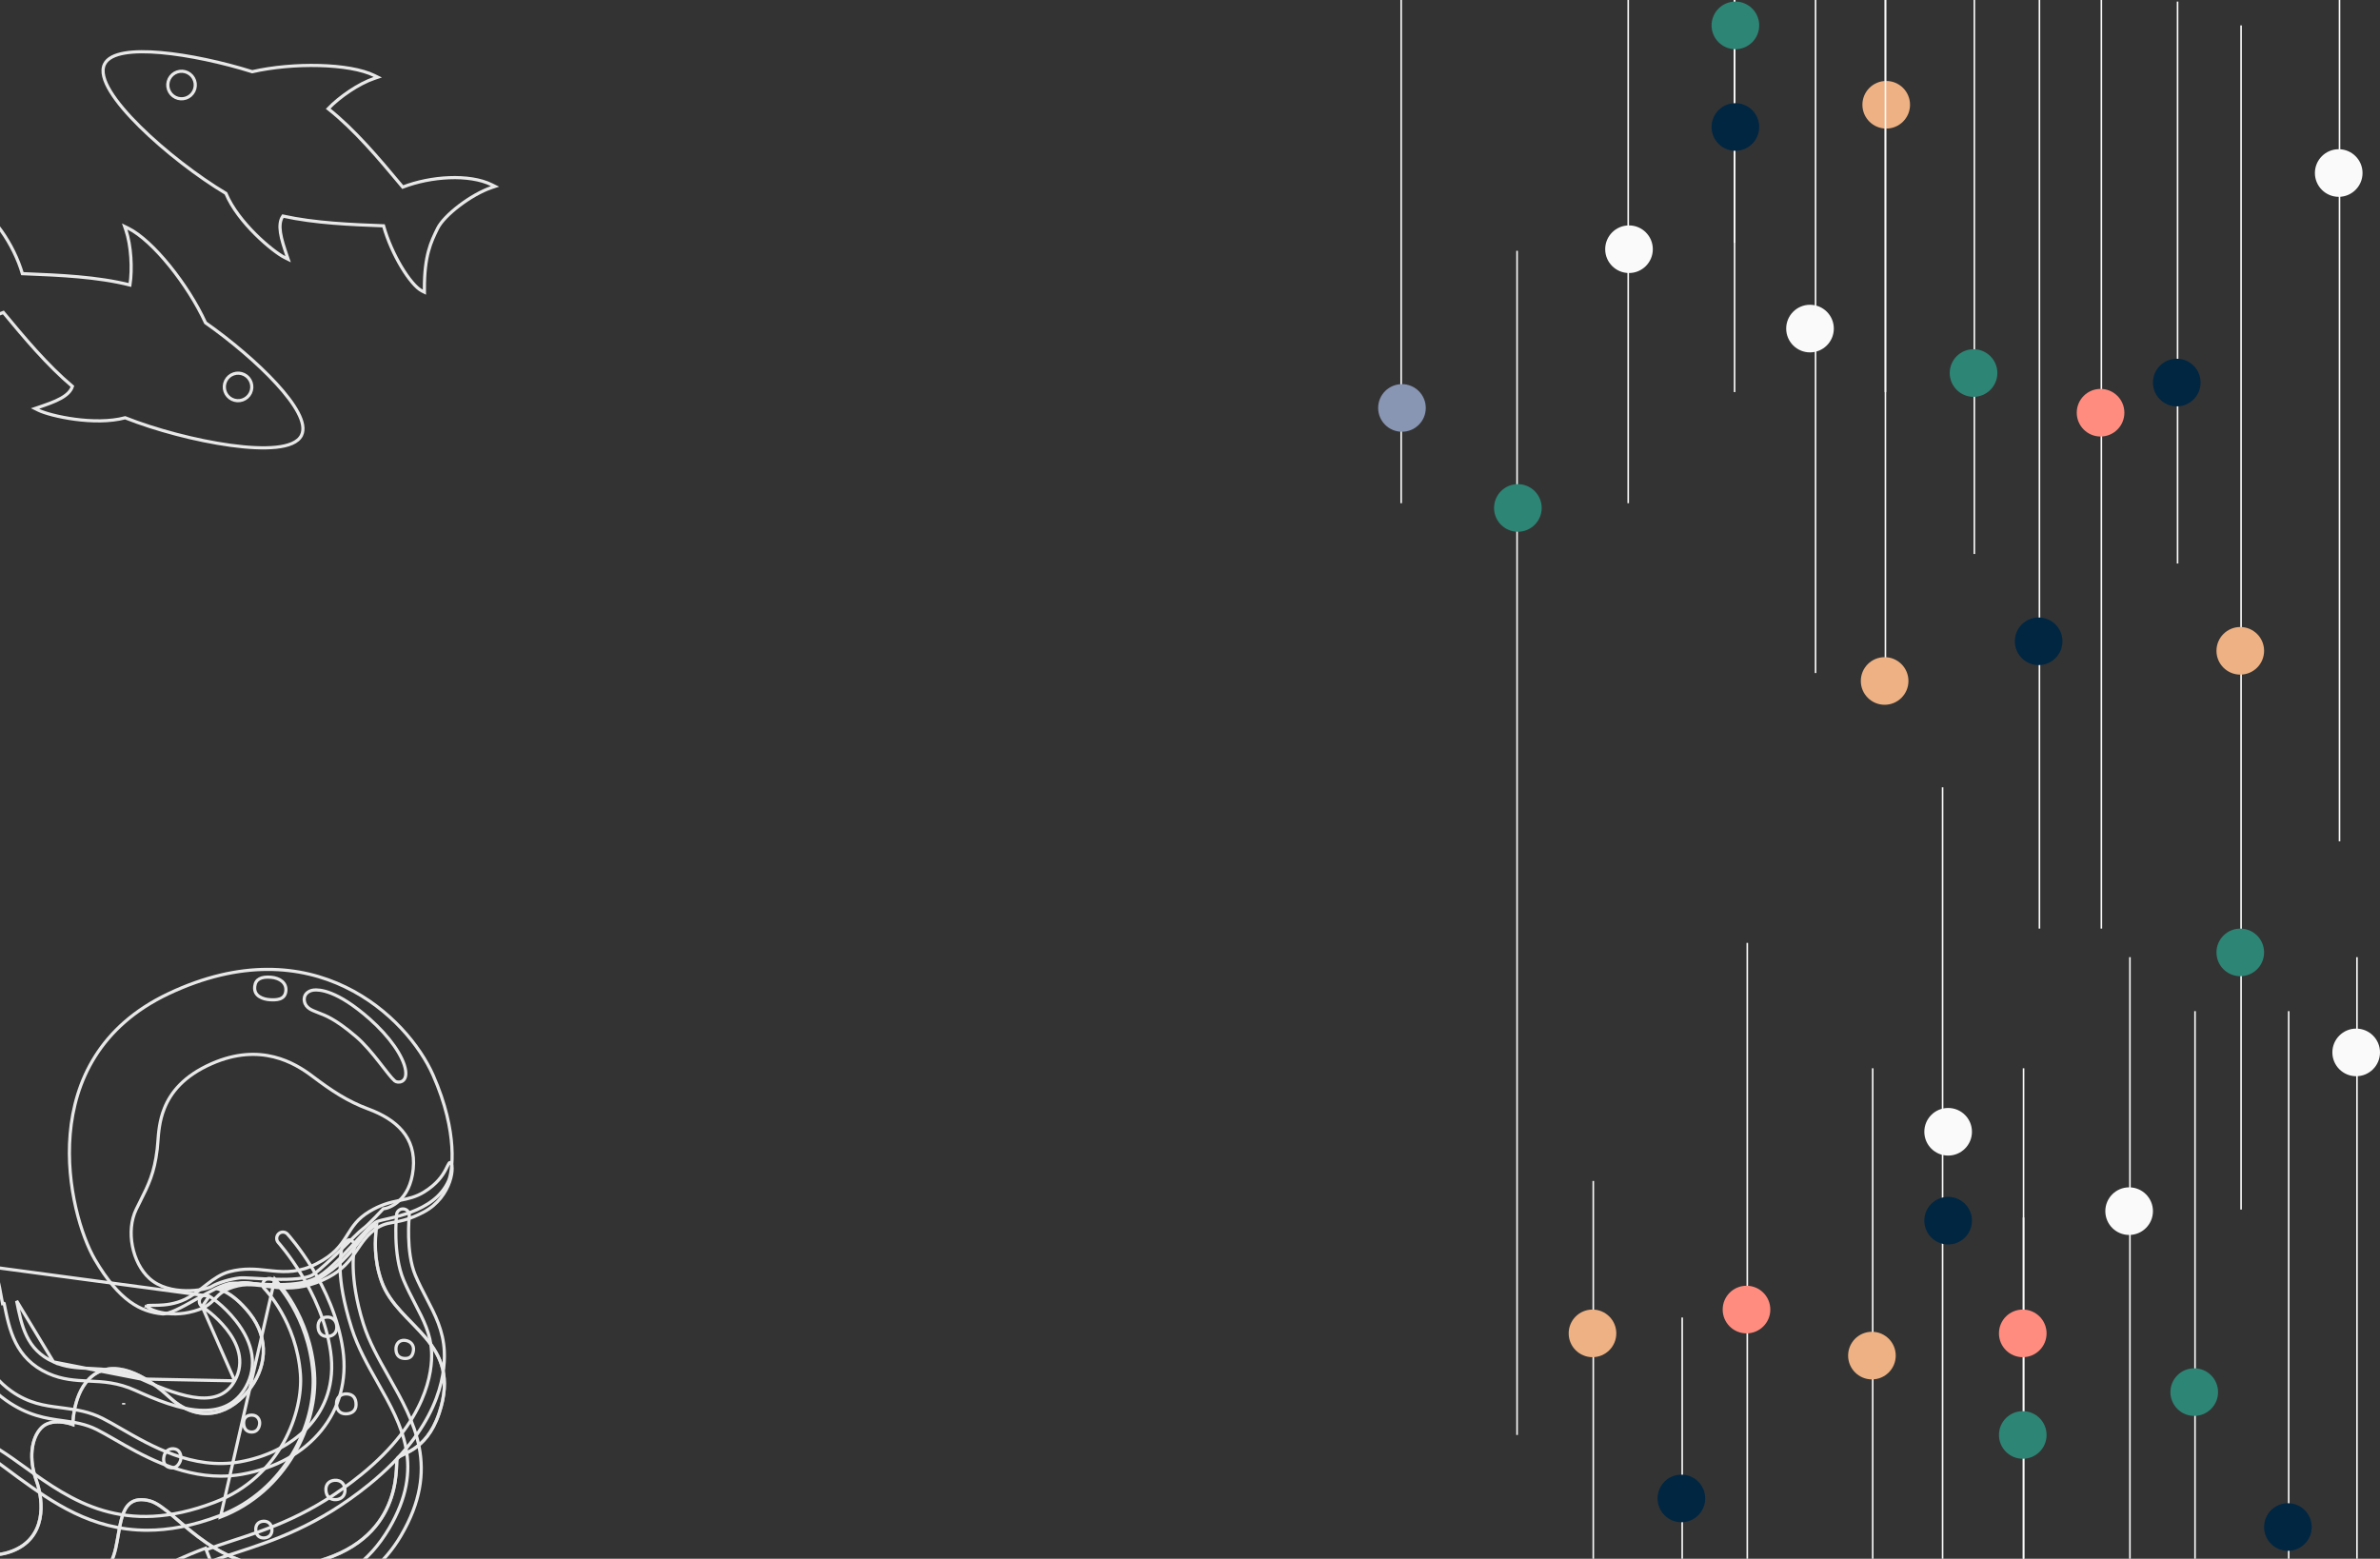 <svg width="1499" height="982" viewBox="0 0 1499 982" fill="none" xmlns="http://www.w3.org/2000/svg">
<rect x="0" y="0" width="1499" height="982" fill="#333333" stroke="none"/>
<line x1="955.5" y1="904" x2="955.5" y2="158" stroke="#FAFAFA"/>
<line y1="-0.5" x2="354" y2="-0.5" transform="matrix(-4.37114e-08 -1 -1 4.37114e-08 1059 1184)" stroke="#FAFAFA"/>
<line y1="-0.5" x2="746" y2="-0.5" transform="matrix(-4.37114e-08 -1 -1 4.37114e-08 1100 1340)" stroke="#FAFAFA"/>
<line y1="-0.5" x2="746" y2="-0.5" transform="matrix(-4.37114e-08 -1 -1 4.37114e-08 1441 1383)" stroke="#FAFAFA"/>
<line y1="-0.5" x2="746" y2="-0.5" transform="matrix(-4.37114e-08 -1 -1 4.37114e-08 1473 530)" stroke="#FAFAFA"/>
<line y1="-0.5" x2="531" y2="-0.5" transform="matrix(-4.37114e-08 -1 -1 4.37114e-08 1003 1275)" stroke="#FAFAFA"/>
<circle cx="15" cy="15" r="15" transform="matrix(1 0 0 -1 1044 959)" fill="#002642"/>
<circle cx="15" cy="15" r="15" transform="matrix(1 0 0 -1 1085 840)" fill="#FF8C7F"/>
<circle cx="15" cy="15" r="15" transform="matrix(1 0 0 -1 1426 977)" fill="#002642"/>
<circle cx="15" cy="15" r="15" transform="matrix(1 0 0 -1 1458 124)" fill="#FAFAFA"/>
<circle cx="15" cy="15" r="15" transform="matrix(1 0 0 -1 988 855)" fill="#EDB183"/>
<line x1="1092.5" y1="247" x2="1092.5" y2="-107" stroke="#FAFAFA"/>
<line x1="1143.5" y1="424" x2="1143.5" y2="-107" stroke="#FAFAFA"/>
<line x1="1187.5" y1="247" x2="1187.5" y2="-284" stroke="#FAFAFA"/>
<line x1="1025.5" y1="317" x2="1025.5" y2="-429" stroke="#FAFAFA"/>
<line x1="1092.5" y1="153" x2="1092.5" y2="-593" stroke="#FAFAFA"/>
<line x1="882.5" y1="317" x2="882.5" y2="-429" stroke="#FAFAFA"/>
<circle cx="1093" cy="16" r="15" transform="rotate(180 1093 16)" fill="#2D8575"/>
<circle cx="956" cy="320" r="15" transform="rotate(180 956 320)" fill="#2D8575"/>
<circle cx="1093" cy="80" r="15" transform="rotate(180 1093 80)" fill="#002642"/>
<circle cx="883" cy="257" r="15" transform="rotate(180 883 257)" fill="#8895B3"/>
<circle cx="1140" cy="207" r="15" transform="rotate(180 1140 207)" fill="#FAFAFA"/>
<circle cx="1026" cy="157" r="15" transform="rotate(180 1026 157)" fill="#FAFAFA"/>
<circle cx="1188" cy="66" r="15" transform="rotate(180 1188 66)" fill="#EDB183"/>
<line x1="1243.5" y1="-5" x2="1243.5" y2="349" stroke="#FAFAFA"/>
<line x1="1382.5" y1="637" x2="1382.5" y2="991" stroke="#FAFAFA"/>
<line x1="1371.5" y1="1" x2="1371.5" y2="355" stroke="#FAFAFA"/>
<line x1="1274.5" y1="673" x2="1274.5" y2="1027" stroke="#FAFAFA"/>
<line x1="1223.5" y1="496" x2="1223.5" y2="1027" stroke="#FAFAFA"/>
<line x1="1284.5" y1="-161" x2="1284.5" y2="585" stroke="#FAFAFA"/>
<line x1="1323.5" y1="-161" x2="1323.5" y2="585" stroke="#FAFAFA"/>
<line x1="1411.5" y1="16" x2="1411.5" y2="762" stroke="#FAFAFA"/>
<line x1="1179.5" y1="673" x2="1179.5" y2="1204" stroke="#FAFAFA"/>
<line x1="1187.5" y1="-96" x2="1187.5" y2="435" stroke="#FAFAFA"/>
<line x1="1341.5" y1="603" x2="1341.5" y2="1349" stroke="#FAFAFA"/>
<line x1="1274.5" y1="767" x2="1274.5" y2="1513" stroke="#FAFAFA"/>
<line x1="1484.5" y1="603" x2="1484.5" y2="1349" stroke="#FAFAFA"/>
<circle cx="1274" cy="904" r="15" fill="#2D8575"/>
<circle cx="1411" cy="600" r="15" fill="#2D8575"/>
<circle cx="1243" cy="235" r="15" fill="#2D8575"/>
<circle cx="1382" cy="877" r="15" fill="#2D8575"/>
<circle cx="1371" cy="241" r="15" fill="#002642"/>
<circle cx="1284" cy="404" r="15" fill="#002642"/>
<circle cx="1323" cy="260" r="15" fill="#FF8C7F"/>
<circle cx="1274" cy="840" r="15" fill="#FF8C7F"/>
<circle cx="1484" cy="663" r="15" fill="#FAFAFA"/>
<circle cx="1227" cy="713" r="15" fill="#FAFAFA"/>
<circle cx="1341" cy="763" r="15" fill="#FAFAFA"/>
<circle cx="1179" cy="854" r="15" fill="#EDB183"/>
<circle cx="1187" cy="429" r="15" fill="#EDB183"/>
<circle cx="1411" cy="410" r="15" fill="#EDB183"/>
<circle cx="15" cy="15" r="15" transform="matrix(1 0 0 -1 1212 784)" fill="#002642"/>
<path d="M131.771 816.558L131.785 816.567L131.792 816.571C132.259 816.855 140.399 821.799 148.513 832.048C159.911 846.5 161.986 860.844 154.887 873.674C148.741 884.749 139.042 888.505 128.378 888.505C113.461 888.505 96.894 881.125 86.201 876.362C85.917 876.235 85.636 876.111 85.36 875.988C74.188 870.877 64.878 870.455 56.074 870.055L55.956 870.049L55.952 870.049L55.692 870.037C47.538 869.639 39.271 869.236 30.355 865.222C9.514 855.825 5.885 837.661 2.594 821.102C2.594 821.101 2.593 821.101 2.593 821.101L1.613 821.296C1.282 819.63 0.974 817.919 0.663 816.197C-0.492 809.799 -1.674 803.253 -4.074 798.326L131.771 816.558ZM131.771 816.558L131.757 816.549M131.771 816.558L131.757 816.549M131.757 816.549C129.903 815.337 127.407 815.832 126.196 817.64C124.983 819.451 125.463 821.906 127.309 823.139L127.315 823.144M131.757 816.549L127.315 823.144M127.315 823.144L127.322 823.148M127.315 823.144L127.322 823.148M127.322 823.148C127.32 823.147 127.324 823.15 127.35 823.167L127.438 823.226C127.512 823.276 127.616 823.347 127.747 823.438C128.01 823.619 128.382 823.88 128.843 824.215C129.765 824.885 131.045 825.855 132.529 827.085C135.494 829.542 139.289 833.054 142.668 837.318C149.397 845.811 154.667 857.571 147.836 869.895L147.836 869.895M127.322 823.148L147.836 869.895M147.836 869.895C145.464 874.171 142.315 877.086 138.449 878.805C134.599 880.517 130.113 881.011 125.106 880.579C115.123 879.719 102.816 875.153 88.766 868.748L88.766 868.748M147.836 869.895L88.766 868.748M88.766 868.748C76.176 863.006 65.75 862.521 56.447 862.089L56.334 862.083L56.334 862.083L56.133 862.074C48.28 861.711 41.278 861.388 33.698 857.984L33.698 857.984M88.766 868.748L33.698 857.984M33.698 857.984C16.57 850.281 13.567 835.126 10.511 819.698L10.482 819.552L33.698 857.984ZM132.704 983.657L132.702 983.658C106.641 993.292 79.283 1007.02 72.802 1010.27C72.273 1010.54 71.883 1010.73 71.644 1010.85C70.121 1011.6 68.247 1012.26 66.67 1012.55C65.877 1012.69 65.218 1012.73 64.739 1012.67C64.264 1012.61 64.151 1012.48 64.138 1012.46C64.018 1012.25 63.965 1011.88 64.236 1011.22C64.507 1010.56 65.04 1009.78 65.781 1008.96C67.257 1007.32 69.372 1005.7 71.171 1004.74C71.172 1004.74 71.172 1004.74 71.173 1004.74L70.699 1003.85C71.201 1003.59 72.102 1003.07 73.356 1002.36C81.483 997.72 104.422 984.632 129.495 975.334L132.704 983.657ZM132.704 983.657C137.902 981.744 143.301 979.967 149.02 978.095L149.154 978.051C171.991 970.576 200.296 961.312 232.511 935.17L232.511 935.17C275.592 900.229 280.599 867.501 279.836 851.268C279.205 838.209 274.067 828.328 268.507 817.646C266.174 813.17 263.752 808.521 261.635 803.497C258.514 796.114 257.555 786.758 257.364 779.293C257.179 772.096 257.707 766.531 257.77 765.961L257.77 765.961C257.985 763.811 256.398 761.851 254.195 761.605C251.958 761.393 250.019 762.979 249.774 765.13C249.721 765.652 249.097 771.873 249.356 780.034C249.617 788.246 250.771 798.322 254.236 806.528C256.424 811.69 258.836 816.352 261.179 820.884L261.379 821.27L261.38 821.271L261.525 821.552C266.698 831.505 271.3 840.362 271.814 851.643C272.37 863.783 269.096 895.255 227.408 929.067L226.778 928.29L227.408 929.067C196.253 954.331 169.738 963.003 146.459 970.6C140.636 972.507 135.169 974.307 129.841 976.272L132.704 983.657Z" stroke="#E8E8E8" stroke-width="2"/>
<path d="M152.279 928.792L152.28 928.792C195.453 921.241 221.499 888.917 215.972 850.312C210.135 809.689 182.234 778.739 181.062 777.462L181.06 777.459C179.606 775.863 177.118 775.756 175.531 777.22C173.942 778.686 173.834 781.2 175.293 782.802L175.298 782.808L175.303 782.813L175.305 782.815L175.311 782.822L175.332 782.846L175.404 782.927C175.465 782.996 175.55 783.093 175.659 783.217C175.877 783.467 176.187 783.827 176.578 784.293C177.36 785.225 178.466 786.579 179.801 788.312C182.471 791.778 186.061 796.764 189.812 802.928C197.307 815.246 205.479 832.319 208.214 851.4L208.214 851.4C211.083 871.442 204.916 887.44 193.919 899.125C182.947 910.784 167.213 918.106 150.963 920.961L150.963 920.961C121.48 926.116 95.151 910.922 76.193 899.981L76.175 899.971L76.174 899.97C71.948 897.526 68.019 895.267 64.527 893.509C56.05 889.244 48.258 888.155 40.613 887.118L40.611 887.118C39.565 886.973 38.509 886.837 37.444 886.7C28.215 885.512 18.251 884.23 7.134 876.374L7.133 876.373C-8.181 865.52 -14.384 848.52 -14.475 848.244L-14.481 848.228L-14.486 848.211C-14.91 846.765 -15.497 845.211 -16.242 844.139C-16.613 843.605 -16.977 843.258 -17.315 843.078C-17.619 842.916 -17.927 842.873 -18.304 842.994C-18.572 843.081 -18.848 843.32 -19.078 843.882C-19.311 844.449 -19.444 845.226 -19.477 846.131C-19.543 847.936 -19.204 849.967 -18.823 851.168C-18.753 851.381 -18.674 851.634 -18.583 851.923C-17.137 856.542 -12.788 870.428 3.736 882.133C17.616 891.961 29.152 893.561 39.469 894.992L39.556 895.004L39.557 895.004L39.739 895.029C46.839 896.022 53.755 896.988 61.039 900.653C64.143 902.215 67.809 904.316 71.642 906.512C71.867 906.641 72.093 906.77 72.32 906.9L72.323 906.902C88.803 916.417 112.344 929.947 139.058 929.947C143.389 929.947 147.784 929.584 152.279 928.792Z" stroke="#E8E8E8" stroke-width="2"/>
<path opacity="0.7" d="M138.355 812.29C139.305 812.618 140.44 813.086 141.731 813.754C145.723 815.821 151.177 819.792 157.232 827.408L157.232 827.408C170.064 843.565 167.833 862.589 155.787 876.871C149.128 884.767 141.06 889.582 132.463 890.377C123.849 891.174 114.876 887.919 106.461 880.015L106.461 880.015C100.653 874.557 92.857 868.653 84.681 865.198C76.498 861.74 68.111 860.801 60.925 864.951C53.683 869.15 49.914 876.857 47.964 883.669C46.994 887.059 46.487 890.184 46.223 892.462C46.091 893.6 46.02 894.524 45.982 895.16C45.963 895.478 45.953 895.725 45.947 895.89C45.944 895.972 45.942 896.034 45.941 896.075L45.94 896.12L45.94 896.13L45.94 896.132V896.132V896.132L45.919 897.513L44.614 897.063L44.614 897.062L44.614 897.062L44.614 897.062L44.61 897.061L44.587 897.053C44.566 897.046 44.534 897.036 44.49 897.022C44.402 896.994 44.27 896.952 44.097 896.902C43.752 896.8 43.247 896.661 42.617 896.516C41.356 896.224 39.608 895.908 37.659 895.806C33.723 895.6 29.178 896.273 26.03 899.508C19.55 906.171 18.068 919.208 22.826 932.501C25.275 939.345 26.868 948.428 25.139 956.859C23.397 965.351 18.282 973.154 7.433 977.247C-4.871 981.899 -14.756 978.404 -21.804 973.837C-25.317 971.561 -28.135 969.013 -30.203 967.084C-30.43 966.872 -30.646 966.67 -30.852 966.477C-31.598 965.777 -32.211 965.202 -32.716 964.776C-32.921 964.603 -33.092 964.469 -33.233 964.368C-33.307 964.55 -33.388 964.79 -33.47 965.093C-33.722 966.032 -33.937 967.414 -34.025 969.13C-34.201 972.555 -33.865 977.199 -32.395 982.09C-29.468 991.828 -22.05 1002.56 -5.079 1006.67C4.035 1008.88 11.836 1007.57 17.362 1005.7C20.126 1004.77 22.318 1003.69 23.813 1002.86C24.561 1002.44 25.133 1002.09 25.516 1001.84C25.707 1001.71 25.85 1001.61 25.944 1001.55C25.991 1001.51 26.025 1001.49 26.047 1001.47L26.07 1001.46L26.075 1001.45L26.075 1001.45L26.075 1001.45L26.075 1001.45L26.759 1000.94L27.368 1001.54L27.369 1001.54L27.369 1001.54L27.37 1001.54L27.38 1001.55C27.392 1001.56 27.411 1001.58 27.438 1001.6C27.492 1001.65 27.577 1001.73 27.692 1001.82C27.923 1002.01 28.275 1002.28 28.743 1002.6C29.681 1003.23 31.078 1004.02 32.898 1004.64C36.519 1005.87 41.865 1006.45 48.672 1003.69L48.673 1003.69C61.753 998.389 69.843 988.904 72.86 975.428C73.493 972.587 73.988 969.744 74.472 966.971C74.684 965.749 74.895 964.541 75.114 963.352C75.823 959.504 76.618 955.873 77.866 952.876C79.117 949.872 80.869 947.393 83.559 945.993C86.252 944.591 89.701 944.364 94.145 945.472C96.406 946.035 98.775 947.323 101.266 949.041C103.765 950.765 106.453 952.971 109.351 955.427C110.239 956.18 111.148 956.957 112.079 957.753C117.243 962.17 123.083 967.165 129.828 971.782C145.709 982.65 166.512 991.355 194.733 984.949C224.835 978.116 238.335 962.61 244.491 948.495C247.581 941.412 248.838 934.64 249.383 929.419C249.655 926.81 249.75 924.591 249.808 922.909C249.815 922.701 249.822 922.499 249.829 922.306C249.848 921.724 249.865 921.213 249.887 920.793C249.914 920.276 249.952 919.758 250.058 919.409C250.293 918.635 250.932 918.095 251.549 917.688C252.194 917.263 253.037 916.844 253.963 916.396C254.107 916.327 254.254 916.256 254.405 916.183C256.22 915.308 258.473 914.221 260.922 912.568C266.188 909.01 272.414 902.784 276.551 890.411L276.552 890.411C280.366 879.013 280.637 869.995 278.807 862.435C276.975 854.866 273.014 848.664 268.202 842.929C265.795 840.06 263.185 837.319 260.527 834.581C260.055 834.094 259.581 833.607 259.106 833.12C256.918 830.873 254.717 828.613 252.617 826.295C247.501 820.649 242.896 814.57 240.293 807.175C235.229 792.851 236.344 780.546 236.956 773.784C237.025 773.021 237.088 772.329 237.135 771.712C235.07 772.5 233.315 773.805 231.582 775.557C229.842 777.315 228.171 779.47 226.237 781.965C225.814 782.511 225.378 783.073 224.927 783.651C219.917 790.058 213.191 798.03 200.599 805.636C191.982 810.844 181.655 811.161 172.718 810.362C168.948 810.025 165.386 809.484 162.284 809.014C161.702 808.925 161.137 808.839 160.589 808.758C157.051 808.231 154.383 807.907 152.749 808.132C149.236 808.617 144.925 809.936 141.454 811.153C140.3 811.558 139.247 811.949 138.355 812.29Z" stroke="#E8E8E8" stroke-width="2"/>
<path d="M138.355 812.29C139.305 812.618 140.44 813.086 141.731 813.754C145.723 815.821 151.177 819.792 157.232 827.408L157.232 827.408C170.064 843.565 167.833 862.589 155.787 876.871C149.128 884.767 141.06 889.582 132.463 890.377C123.849 891.174 114.876 887.919 106.461 880.015L106.461 880.015C100.653 874.557 92.857 868.653 84.681 865.198C76.498 861.74 68.111 860.801 60.925 864.951C53.683 869.15 49.914 876.857 47.964 883.669C46.994 887.059 46.487 890.184 46.223 892.462C46.091 893.6 46.02 894.524 45.982 895.16C45.963 895.478 45.953 895.725 45.947 895.89C45.944 895.972 45.942 896.034 45.941 896.075L45.94 896.12L45.94 896.13L45.94 896.132V896.132V896.132L45.919 897.513L44.614 897.063L44.614 897.062L44.614 897.062L44.614 897.062L44.61 897.061L44.587 897.053C44.566 897.046 44.534 897.036 44.49 897.022C44.402 896.994 44.27 896.952 44.097 896.902C43.752 896.8 43.247 896.661 42.617 896.516C41.356 896.224 39.608 895.908 37.659 895.806C33.723 895.6 29.178 896.273 26.03 899.508C19.55 906.171 18.068 919.208 22.826 932.501C25.275 939.345 26.868 948.428 25.139 956.859C23.397 965.351 18.282 973.154 7.433 977.247C-4.871 981.899 -14.756 978.404 -21.804 973.837C-25.317 971.561 -28.135 969.013 -30.203 967.084C-30.43 966.872 -30.646 966.67 -30.852 966.477C-31.598 965.777 -32.211 965.202 -32.716 964.776C-32.921 964.603 -33.092 964.469 -33.233 964.368C-33.307 964.55 -33.388 964.79 -33.47 965.093C-33.722 966.032 -33.937 967.414 -34.025 969.13C-34.201 972.555 -33.865 977.199 -32.395 982.09C-29.468 991.828 -22.05 1002.56 -5.079 1006.67C4.035 1008.88 11.836 1007.57 17.362 1005.7C20.126 1004.77 22.318 1003.69 23.813 1002.86C24.561 1002.44 25.133 1002.09 25.516 1001.84C25.707 1001.71 25.85 1001.61 25.944 1001.55C25.991 1001.51 26.025 1001.49 26.047 1001.47L26.07 1001.46L26.075 1001.45L26.075 1001.45L26.075 1001.45L26.075 1001.45L26.759 1000.94L27.368 1001.54L27.369 1001.54L27.369 1001.54L27.37 1001.54L27.38 1001.55C27.392 1001.56 27.411 1001.58 27.438 1001.6C27.492 1001.65 27.577 1001.73 27.692 1001.82C27.923 1002.01 28.275 1002.28 28.743 1002.6C29.681 1003.23 31.078 1004.02 32.898 1004.64C36.519 1005.87 41.865 1006.45 48.672 1003.69L48.673 1003.69C61.753 998.389 69.843 988.904 72.86 975.428C73.493 972.587 73.988 969.744 74.472 966.971C74.684 965.749 74.895 964.541 75.114 963.352C75.823 959.504 76.618 955.873 77.866 952.876C79.117 949.872 80.869 947.393 83.559 945.993C86.252 944.591 89.701 944.364 94.145 945.472C96.406 946.035 98.775 947.323 101.266 949.041C103.765 950.765 106.453 952.971 109.351 955.427C110.239 956.18 111.148 956.957 112.079 957.753C117.243 962.17 123.083 967.165 129.828 971.782C145.709 982.65 166.512 991.355 194.733 984.949C224.835 978.116 238.335 962.61 244.491 948.495C247.581 941.412 248.838 934.64 249.383 929.419C249.655 926.81 249.75 924.591 249.808 922.909C249.815 922.701 249.822 922.499 249.829 922.306C249.848 921.724 249.865 921.213 249.887 920.793C249.914 920.276 249.952 919.758 250.058 919.409C250.293 918.635 250.932 918.095 251.549 917.688C252.194 917.263 253.037 916.844 253.963 916.396C254.107 916.327 254.254 916.256 254.405 916.183C256.22 915.308 258.473 914.221 260.922 912.568C266.188 909.01 272.414 902.784 276.551 890.411L276.552 890.411C280.366 879.013 280.637 869.995 278.807 862.435C276.975 854.866 273.014 848.664 268.202 842.929C265.795 840.06 263.185 837.319 260.527 834.581C260.055 834.094 259.581 833.607 259.106 833.12C256.918 830.873 254.717 828.613 252.617 826.295C247.501 820.649 242.896 814.57 240.293 807.175C235.229 792.851 236.344 780.546 236.956 773.784C237.025 773.021 237.088 772.329 237.135 771.712C235.07 772.5 233.315 773.805 231.582 775.557C229.842 777.315 228.171 779.47 226.237 781.965C225.814 782.511 225.378 783.073 224.927 783.651C219.917 790.058 213.191 798.03 200.599 805.636C191.982 810.844 181.655 811.161 172.718 810.362C168.948 810.025 165.386 809.484 162.284 809.014C161.702 808.925 161.137 808.839 160.589 808.758C157.051 808.231 154.383 807.907 152.749 808.132C149.236 808.617 144.925 809.936 141.454 811.153C140.3 811.558 139.247 811.949 138.355 812.29Z" stroke="#E8E8E8" stroke-width="2"/>
<path d="M282.558 743.848L282.558 743.847C283.673 741.348 285.301 733.917 284.593 722.451C283.888 711.025 280.867 695.659 272.767 677.324C264.708 659.079 245.792 635.458 217.525 621.799C189.307 608.164 151.7 604.422 106.119 626.004C62.751 646.545 47.032 681.236 44.199 714.394C41.359 747.621 51.473 779.255 59.721 793.392C67.489 806.689 74.797 814.936 81.794 820.022C88.772 825.094 95.493 827.059 102.167 827.708C103.114 827.797 104.345 827.623 105.846 827.186C107.338 826.753 109.031 826.082 110.877 825.235C114.572 823.539 118.785 821.187 123.09 818.76C123.354 818.612 123.618 818.463 123.883 818.313C127.914 816.04 131.996 813.738 135.714 811.933C139.643 810.026 143.311 808.598 146.158 808.414C148.861 808.239 152.704 808.418 157.09 808.656C157.614 808.684 158.147 808.714 158.686 808.743C162.694 808.964 167.119 809.207 171.626 809.284C181.915 809.458 192.367 808.75 199.082 805.097C205.868 801.395 213.827 793.253 220.949 785.594C221.962 784.504 222.958 783.425 223.93 782.372C226.346 779.753 228.612 777.298 230.616 775.255C232.023 773.821 233.32 772.572 234.468 771.599C235.596 770.643 236.654 769.889 237.577 769.524C238.415 769.192 239.617 768.875 241.03 768.538C241.727 768.371 242.522 768.19 243.374 767.995C244.226 767.8 245.135 767.592 246.064 767.372C249.859 766.476 254.417 765.291 259.071 763.526C268.402 759.986 277.957 754.172 282.558 743.848Z" stroke="#E8E8E8" stroke-width="2"/>
<path d="M200.338 836.201L200.338 836.203C200.489 838.295 201.255 839.753 202.313 840.668C203.376 841.586 204.833 842.04 206.519 841.936C208.213 841.832 209.656 841.204 210.644 840.178C211.621 839.164 212.225 837.686 212.121 835.725C212.016 833.74 211.282 832.207 210.192 831.198C209.105 830.19 207.594 829.64 205.805 829.743C204.072 829.847 202.65 830.501 201.698 831.559C200.751 832.612 200.188 834.155 200.338 836.201ZM249.384 850.272L249.384 850.277C249.491 852.273 250.132 853.599 251.058 854.445C251.993 855.299 253.344 855.777 255.082 855.823C257.113 855.868 258.312 855.218 259.067 854.316C259.862 853.366 260.278 852.001 260.436 850.436C260.563 849.022 260.169 847.613 259.282 846.517C258.403 845.431 256.99 844.593 254.965 844.399C253.078 844.226 251.669 844.863 250.741 845.902C249.795 846.961 249.28 848.519 249.384 850.272ZM158.627 902.174L158.627 902.174C160.234 902.16 161.361 901.531 162.139 900.612C162.939 899.668 163.409 898.364 163.546 896.991C163.658 895.698 163.299 894.316 162.488 893.27C161.696 892.25 160.442 891.505 158.628 891.491C156.718 891.476 155.422 892.083 154.616 892.976C153.8 893.88 153.373 895.204 153.462 896.828L153.462 896.833C153.553 898.668 154.142 899.993 155.004 900.851C155.861 901.704 157.082 902.189 158.627 902.174ZM205.275 939.004L205.275 939.005C205.441 941.093 206.227 942.552 207.313 943.47C208.407 944.394 209.9 944.85 211.625 944.746C213.345 944.642 214.804 943.993 215.802 942.942C216.792 941.902 217.396 940.396 217.293 938.434C217.188 936.451 216.455 934.949 215.363 933.967C214.269 932.985 212.731 932.448 210.874 932.553C209.084 932.658 207.619 933.317 206.645 934.377C205.679 935.428 205.111 936.965 205.275 939.004ZM165.841 958.355L165.834 958.355C164.319 958.443 163.088 959.013 162.269 959.921C161.457 960.823 160.969 962.147 161.101 963.905C161.251 965.753 161.919 967.011 162.822 967.79C163.729 968.573 164.976 968.963 166.451 968.875C167.922 968.788 169.165 968.237 170.012 967.35C170.849 966.473 171.371 965.194 171.283 963.499C171.195 961.782 170.56 960.458 169.625 959.592C168.693 958.728 167.393 958.254 165.841 958.355ZM110.529 912.907L110.525 912.906C107.023 911.935 104.019 914.005 103.295 917.374L103.293 917.384C102.847 919.357 103.04 920.985 103.662 922.176C104.275 923.347 105.354 924.197 106.912 924.556L106.916 924.556C108.643 924.961 110.002 924.605 111.067 923.855C112.162 923.084 113.01 921.848 113.562 920.418C114.073 919.093 114.102 917.39 113.578 915.917C113.061 914.463 112.047 913.322 110.529 912.907ZM77.895 883.864L77.887 884.864C77.887 884.864 77.887 884.864 77.886 884.864L77.895 883.864ZM224.265 885.021C224.296 882.88 223.795 881.221 222.868 880.088C221.959 878.976 220.537 878.243 218.444 878.136C216.51 878.047 214.887 878.644 213.754 879.682C212.625 880.716 211.918 882.249 211.918 884.165C211.918 886.17 212.455 887.771 213.377 888.869C214.284 889.949 215.639 890.637 217.489 890.696C219.419 890.757 221.107 890.277 222.296 889.347C223.459 888.438 224.235 887.033 224.265 885.021Z" stroke="#E8E8E8" stroke-width="2"/>
<path d="M241.863 762.476L241.126 761.8L241.389 761.514L241.775 761.48C245.061 761.189 258.264 756.558 260.254 736.432C261.25 726.362 258.553 718.582 253.48 712.504C248.381 706.395 240.825 701.937 232.007 698.665C218.643 693.714 208.572 686.935 196.628 677.907C185.762 669.708 164.195 656.536 133.38 670.066C115.679 677.842 107.496 688.315 103.521 698.255C100.417 706.017 99.862 713.441 99.427 719.262C99.299 720.963 99.182 722.528 99.015 723.923L99.015 723.924C97.195 739.074 93.612 746.227 88.148 757.138C87.409 758.613 86.636 760.157 85.828 761.799C82.496 768.582 81.842 777.024 83.405 785.033C84.968 793.043 88.726 800.501 94.073 805.34L94.073 805.34C100.43 811.109 109.268 813 117.093 813.121C120.992 813.182 124.598 812.802 127.452 812.266C130.35 811.721 132.346 811.039 133.116 810.561C135.084 809.325 138.07 808.127 141.245 807.159C144.434 806.187 147.893 805.424 150.844 805.087C152.391 804.911 155.598 805.067 159.518 805.282C159.993 805.308 160.48 805.335 160.979 805.363C164.65 805.567 168.911 805.803 173.245 805.912C178.17 806.035 183.156 805.99 187.445 805.549C191.781 805.102 195.226 804.264 197.204 802.919C201.519 799.987 208.323 793.563 214.58 787.464C216.087 785.994 217.567 784.539 218.966 783.164C220.446 781.709 221.835 780.344 223.07 779.144C225.457 776.825 227.385 775.011 228.39 774.291L228.394 774.288C230.163 773.036 233.32 769.952 236.095 767.105C237.469 765.697 238.727 764.37 239.642 763.395C240.1 762.908 240.471 762.508 240.728 762.231C240.857 762.093 240.956 761.985 241.024 761.911L241.101 761.828L241.12 761.807L241.125 761.802L241.126 761.801L241.126 761.8L241.863 762.476Z" stroke="#E8E8E8" stroke-width="2"/>
<path d="M232.63 763.249L232.63 763.249C225.213 767.717 222.171 772.554 218.954 777.671C218.668 778.125 218.38 778.582 218.088 779.041C214.467 784.736 210.221 790.594 199.45 796.104C188.66 801.666 180.113 801.471 171.652 800.637C170.617 800.534 169.584 800.423 168.551 800.312C161.157 799.515 153.69 798.71 144.434 801.166C139.254 802.547 134.713 805.696 130.248 809.137C129.509 809.706 128.772 810.284 128.033 810.863C124.364 813.739 120.673 816.632 116.773 818.483L116.772 818.484C110.15 821.616 103.957 822.179 99.365 822.297C98.369 822.323 97.477 822.328 96.676 822.333C95.584 822.339 94.662 822.344 93.88 822.399C93.214 822.446 92.772 822.524 92.498 822.627C92.423 822.655 92.374 822.679 92.343 822.698C92.363 822.743 92.402 822.813 92.476 822.912C92.689 823.194 93.091 823.559 93.723 823.97C94.975 824.784 96.93 825.649 99.433 826.345C104.429 827.734 111.443 828.406 119.016 826.781L119.018 826.78C123.914 825.741 127.155 824.439 129.535 823.037C131.912 821.637 133.478 820.111 135.026 818.533C135.145 818.411 135.264 818.289 135.384 818.167C136.814 816.702 138.304 815.177 140.412 813.796C142.707 812.292 145.695 810.982 150.128 809.991C153.557 809.224 157.051 809.231 160.646 809.528C162.787 809.705 165.025 809.992 167.316 810.286C168.828 810.48 170.364 810.677 171.911 810.847C179.776 811.714 188.533 811.978 198.887 808.193L198.888 808.193C210.616 803.916 216.62 798.425 220.993 792.869C222.554 790.886 223.897 788.909 225.235 786.941C225.797 786.114 226.358 785.288 226.933 784.464C228.862 781.704 230.921 779.018 233.617 776.604C236.297 774.205 238.608 772.775 240.875 771.841C243.129 770.913 245.299 770.494 247.625 770.077C247.792 770.047 247.96 770.017 248.13 769.986C252.647 769.18 258.113 768.204 266.903 763.551C275.892 758.793 280.899 751.168 283.198 744.546C284.349 741.231 284.808 738.203 284.763 735.954C284.74 734.825 284.591 733.937 284.37 733.321C284.14 732.679 283.9 732.509 283.822 732.476C283.464 732.341 283.318 732.382 283.253 732.408C283.153 732.449 282.977 732.571 282.714 732.954C282.453 733.335 282.181 733.858 281.834 734.562C281.761 734.711 281.684 734.867 281.605 735.029C281.32 735.613 280.995 736.28 280.616 736.997C278.647 740.723 275.196 745.889 267.188 750.881L267.187 750.881C262.002 754.112 257.209 755.101 252.21 756.131C251.842 756.207 251.474 756.283 251.103 756.361C245.708 757.486 239.895 758.869 232.63 763.249ZM92.29 822.738C92.291 822.739 92.294 822.736 92.299 822.728C92.292 822.734 92.29 822.738 92.29 822.738ZM92.322 822.639C92.322 822.635 92.322 822.632 92.322 822.632C92.321 822.632 92.322 822.635 92.322 822.639Z" stroke="#E8E8E8" stroke-width="2"/>
<path d="M169.981 629.801L169.982 629.801C171.797 629.907 174.182 629.993 176.196 629.311C177.184 628.977 178.042 628.47 178.697 627.721C179.346 626.979 179.847 625.94 180.03 624.451C180.348 621.772 179.386 619.729 177.693 618.268C175.964 616.776 173.428 615.862 170.632 615.645L170.626 615.644C167.539 615.388 165.106 615.73 163.407 616.656C161.773 617.547 160.716 619.033 160.439 621.38C160.246 623.02 160.506 624.307 161.019 625.328C161.535 626.355 162.337 627.174 163.32 627.822C165.309 629.135 167.945 629.683 169.981 629.801ZM232.748 641.859L232.748 641.859C212.211 623.705 200.992 623.322 197.478 623.734L197.478 623.734C195.858 623.924 194.189 624.628 193.054 625.802C191.955 626.94 191.299 628.573 191.73 630.823C192.157 633.059 193.406 634.467 195.025 635.521C196.338 636.375 197.823 636.958 199.311 637.542C199.727 637.705 200.144 637.868 200.557 638.038C200.907 638.182 201.289 638.33 201.706 638.491C203.366 639.135 205.579 639.992 208.575 641.661C212.325 643.75 217.306 647.108 224.138 652.946C229.427 657.451 234.466 663.557 238.719 668.968C239.593 670.079 240.43 671.158 241.23 672.188C242.392 673.683 243.475 675.078 244.478 676.329C246.179 678.45 247.573 680.057 248.627 680.955C249.05 681.312 249.762 681.606 250.622 681.686C251.471 681.764 252.382 681.623 253.179 681.208C254.666 680.434 256.084 678.503 255.439 674.23C254.785 669.895 252.264 664.572 248.288 658.909C244.324 653.264 238.969 647.357 232.748 641.859Z" stroke="#E8E8E8" stroke-width="2"/>
<path d="M228.875 834.016L228.874 834.013C224.108 818.852 222.68 806.916 222.453 798.728C222.339 794.634 222.526 791.479 222.745 789.327C222.855 788.251 222.973 787.426 223.065 786.861C223.111 786.578 223.151 786.36 223.18 786.208C223.203 786.088 223.235 785.935 223.228 785.973L223.231 785.955L223.236 785.937C223.742 783.794 222.432 781.63 220.342 781.088C220.005 781.008 219.558 781.07 218.996 781.369C218.434 781.668 217.839 782.164 217.279 782.794C216.136 784.077 215.327 785.694 215.193 786.794L215.193 786.796C215.152 787.125 215.086 787.527 215.006 788.011C214.642 790.224 213.995 794.146 214.248 800.578C214.555 808.421 216.207 819.982 221.405 836.488C225.259 848.705 231.621 860.004 237.88 871.034L237.881 871.036L237.934 871.129C245.53 884.584 253.018 897.848 255.753 912.546C258.507 927.344 256.437 943.52 245.087 962.802C219.301 1006.63 177.584 1001.67 170.045 1000.78C169.561 1000.72 169.219 1000.68 169.029 1000.67C168.796 1000.66 168.543 1000.64 168.273 1000.63C166.907 1000.55 165.13 1000.45 163.533 1000.58C162.577 1000.67 161.777 1000.83 161.211 1001.09C160.658 1001.34 160.468 1001.61 160.416 1001.86L160.415 1001.87C160.242 1002.7 160.663 1003.62 161.692 1004.51C162.69 1005.38 164.064 1006.03 165.232 1006.29C165.272 1006.29 165.299 1006.3 165.304 1006.3L165.305 1006.3C165.34 1006.31 165.374 1006.32 165.399 1006.33C165.45 1006.34 165.517 1006.36 165.585 1006.38C165.727 1006.42 165.927 1006.48 166.188 1006.55C166.711 1006.69 167.49 1006.88 168.541 1007.07C170.643 1007.44 173.843 1007.83 178.256 1007.83C197.595 1007.83 231.758 1002.73 252.508 967.498C265.127 946.067 267.127 928.031 264.042 911.865C260.985 895.849 252.93 881.602 245.002 867.578L244.685 867.018C238.443 855.984 232.503 845.452 228.875 834.016Z" stroke="#E8E8E8" stroke-width="2"/>
<path d="M197.084 865.171C194.448 829.066 173.371 807.62 172.349 806.581L172.34 806.571C172.339 806.571 172.339 806.57 172.338 806.57C171.974 806.203 171.539 805.91 171.057 805.707L171.445 804.785L171.057 805.707C170.575 805.505 170.056 805.398 169.53 805.393C169.004 805.388 168.483 805.486 167.996 805.68C167.51 805.874 167.069 806.16 166.698 806.521L166.001 805.804L166.698 806.521C166.327 806.881 166.033 807.31 165.833 807.781C165.633 808.251 165.53 808.756 165.53 809.265C165.53 809.774 165.633 810.278 165.832 810.749L164.912 811.139L165.832 810.749C166.032 811.22 166.325 811.648 166.696 812.009L166.699 812.012C167.111 812.417 186.788 832.616 189.22 865.747L189.22 865.747C190.916 888.925 177.249 930.355 135.007 946.494L135.007 946.494C106.497 957.378 84.032 957.186 65.017 951.589C46.045 946.005 30.585 935.058 16.093 924.615L16.093 924.615C4.997 916.617 -5.342 909.167 -15.842 905.418C-30.397 900.222 -41.245 901.173 -48.506 903.445C-55.348 905.585 -59.069 908.915 -59.778 909.55C-59.821 909.587 -59.852 909.615 -59.873 909.633C-59.874 909.634 -59.875 909.635 -59.876 909.636C-60.88 910.495 -62.018 911.648 -62.687 912.779C-63.38 913.952 -63.363 914.695 -62.916 915.199C-62.649 915.501 -62.403 915.586 -62.129 915.59C-61.797 915.594 -61.355 915.474 -60.762 915.19C-60.177 914.91 -59.545 914.523 -58.834 914.081L-58.745 914.026C-58.077 913.61 -57.347 913.157 -56.601 912.774L-56.597 912.772C-56.26 912.601 -55.897 912.408 -55.505 912.199C-53.064 910.9 -49.502 909.005 -44.17 908.18C-37.977 907.223 -29.46 907.708 -17.442 912C-12.65 913.704 -8.025 916.548 -3.319 919.874C-0.964 921.539 1.426 923.336 3.873 925.18L4.225 925.445C6.564 927.208 8.958 929.013 11.446 930.802L11.448 930.803C32.719 946.172 57.543 964.019 92.708 964.019C106.276 964.019 121.394 961.356 138.471 954.831L138.471 954.831C179.62 939.124 199.395 896.875 197.084 865.171ZM197.084 865.171L198.082 865.098M197.084 865.171L198.082 865.098M198.082 865.098C200.421 897.191 180.436 939.883 138.828 955.766L173.05 805.868L173.062 805.88C174.132 806.968 195.419 828.63 198.082 865.098Z" stroke="#E8E8E8" stroke-width="2"/>
<path d="M235.651 49.419L237.936 48.642L235.771 47.575C227.933 43.71 215.1 41.651 201.082 41.281C187.124 40.912 171.844 42.216 158.859 45.178C140.151 39.329 118.815 34.674 101.286 33.137C92.488 32.365 84.594 32.374 78.455 33.438C72.389 34.489 67.703 36.628 65.831 40.43C64.724 42.678 64.673 45.342 65.375 48.22C66.076 51.099 67.548 54.276 69.606 57.642C73.723 64.374 80.286 72.026 88.148 79.797C103.793 95.262 124.736 111.352 142.267 121.824C146.128 131.099 153.535 140.257 160.832 147.527C168.201 154.868 175.587 160.408 179.306 162.241L181.469 163.308L180.695 161.023C178.972 155.94 177.297 150.956 176.64 146.499C176.021 142.3 176.338 138.773 178.182 136.127C198.495 140.606 221.41 141.51 241.566 142.26C244.113 151.42 248.348 160.671 252.794 168.093C255.075 171.902 257.422 175.248 259.64 177.862C261.838 180.453 263.978 182.411 265.86 183.339L267.31 184.054L267.302 182.437C267.244 171.685 268.278 164.196 269.839 158.339C271.399 152.483 273.497 148.22 275.634 143.88C277.665 139.756 282.884 134.422 289.315 129.53C295.718 124.659 303.163 120.348 309.494 118.203L311.782 117.427L309.615 116.358C302.609 112.904 292.984 111.56 282.899 111.957C273.044 112.345 262.649 114.4 253.652 117.872C253.218 117.352 252.782 116.83 252.344 116.306C238.828 100.122 223.492 81.758 206.698 68.482C213.864 60.977 225.983 52.704 235.651 49.419ZM80.693 143.759L78.53 142.692L79.304 144.977C82.587 154.661 83.428 169.288 81.851 179.538C61.203 174.328 37.43 173.355 16.448 172.495C15.659 172.463 14.874 172.431 14.093 172.399C11.368 163.131 6.663 153.63 0.965 145.577C-4.866 137.336 -11.799 130.524 -18.804 127.07L-20.977 125.999L-20.192 128.291C-18.029 134.608 -16.909 143.141 -16.869 151.193C-16.829 159.28 -17.88 166.678 -19.911 170.802C-22.048 175.142 -24.148 179.404 -27.838 184.21C-31.528 189.017 -36.833 194.4 -45.388 200.904L-46.675 201.883L-45.224 202.598C-43.343 203.526 -40.487 204.032 -37.095 204.197C-33.672 204.364 -29.591 204.188 -25.183 203.678C-16.592 202.683 -6.682 200.408 2.129 196.848C15.004 212.385 29.682 230.017 45.607 243.407C44.634 246.482 42.032 248.883 38.327 250.95C34.395 253.144 29.425 254.852 24.347 256.581L22.065 257.359L24.228 258.425C27.946 260.259 36.837 262.744 47.144 264.119C57.35 265.481 69.12 265.778 78.822 263.191C97.802 270.722 123.312 277.537 145.099 280.529C156.047 282.033 166.109 282.579 173.953 281.744C177.873 281.326 181.288 280.559 183.996 279.362C186.705 278.164 188.785 276.501 189.892 274.253C191.764 270.452 190.604 265.432 187.739 259.98C184.841 254.463 180.037 248.196 174.064 241.687C162.165 228.718 145.476 214.625 129.448 203.334C123.887 191.22 115.611 178.299 106.815 167.448C97.981 156.55 88.531 147.623 80.693 143.759ZM118.172 45.772C120.233 46.788 121.805 48.582 122.544 50.761C123.282 52.939 123.126 55.323 122.109 57.389C121.092 59.454 119.298 61.03 117.121 61.772C114.945 62.513 112.565 62.359 110.505 61.343C108.445 60.327 106.872 58.532 106.134 56.354C105.395 54.175 105.552 51.791 106.569 49.726C107.586 47.661 109.38 46.084 111.556 45.343C113.732 44.602 116.112 44.756 118.172 45.772ZM153.769 235.975C155.829 236.991 157.402 238.785 158.14 240.964C158.879 243.142 158.723 245.526 157.706 247.592C156.689 249.657 154.894 251.233 152.718 251.975C150.542 252.716 148.162 252.562 146.102 251.546C144.041 250.53 142.469 248.735 141.73 246.557C140.992 244.378 141.148 241.994 142.165 239.929C143.182 237.864 144.976 236.287 147.153 235.546C149.329 234.804 151.709 234.959 153.769 235.975Z" stroke="#E8E8E8" stroke-width="2"/>
</svg>
